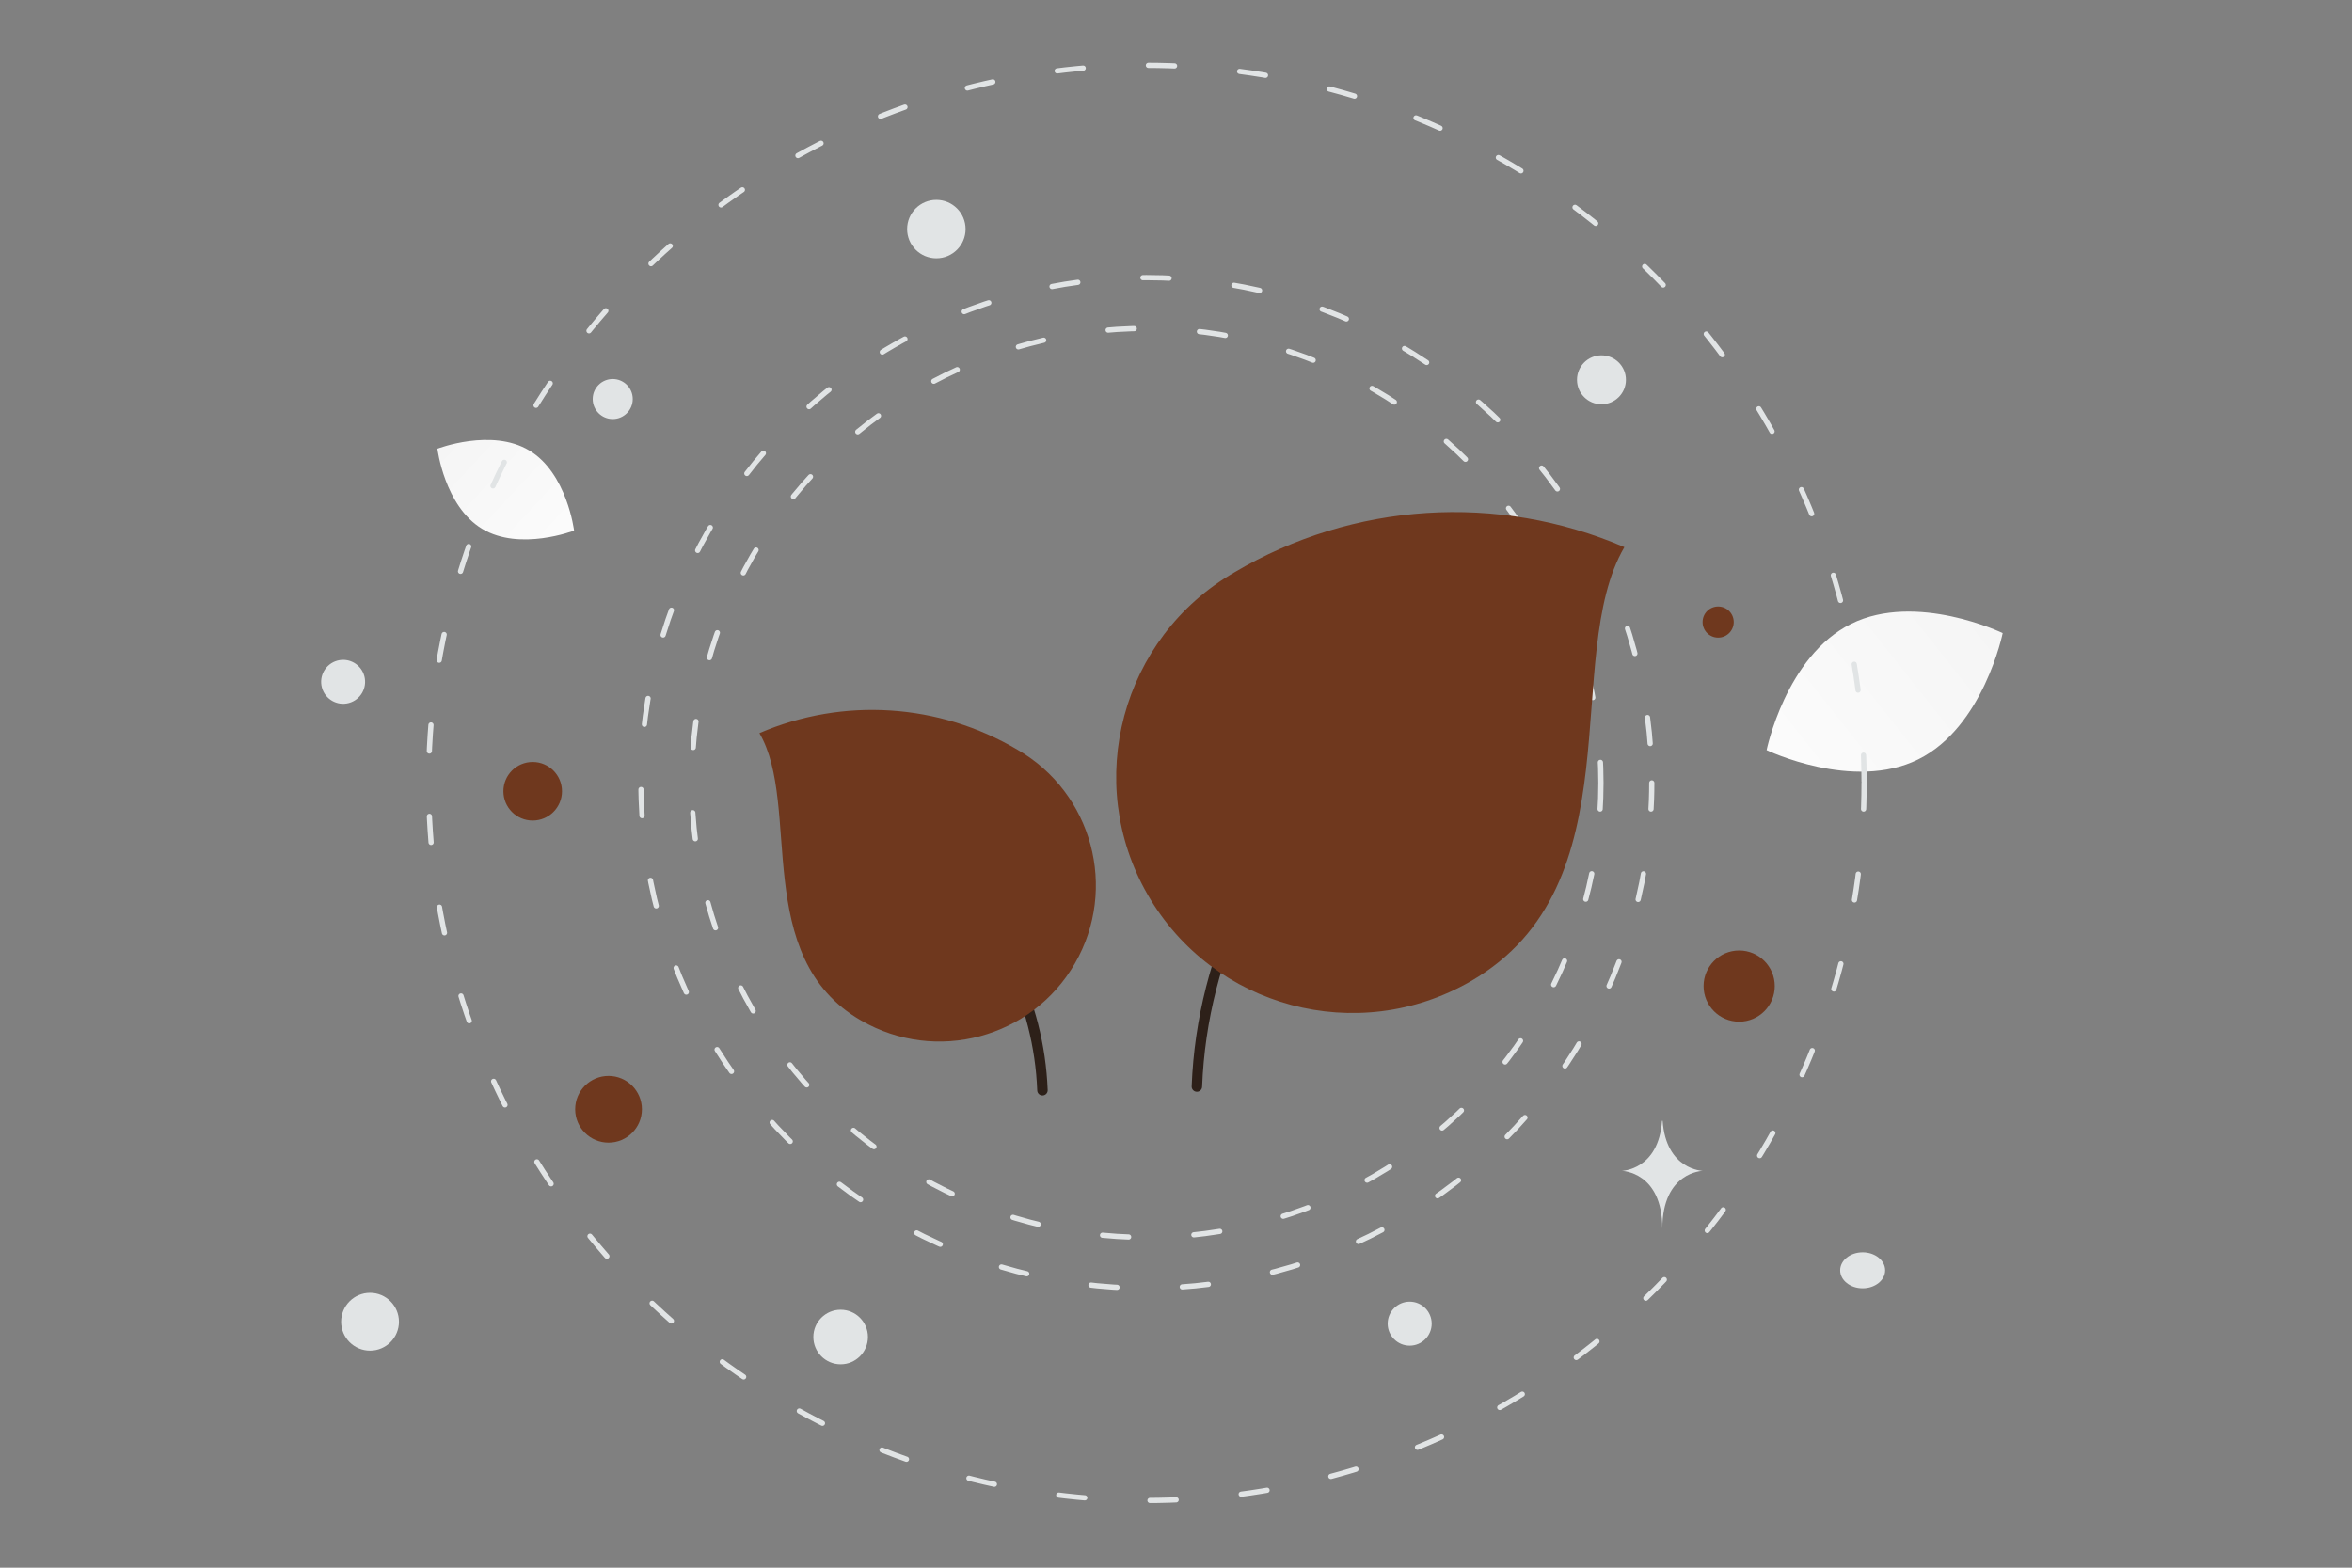 <svg width="900" height="600" viewBox="0 0 900 600" fill="none" xmlns="http://www.w3.org/2000/svg"><rect x="0" y="0" width="900" height="600" fill="#808080" stroke="none"/><path fill="transparent" d="M0 0h900v600H0z"/><path d="M734.038 290.632c-24.94 12.372-58.042-3.536-58.042-3.536s7.357-35.959 32.31-48.314c24.941-12.372 58.029 3.519 58.029 3.519s-7.356 35.959-32.297 48.331z" fill="url(#a)"/><path d="M184.523 202.42c14.439 8.654 35.155.654 35.155.654s-2.708-22.028-17.157-30.672c-14.439-8.654-35.146-.664-35.146-.664s2.709 22.028 17.148 30.682z" fill="url(#b)"/><circle cx="665.499" cy="377.403" r="13.618" transform="rotate(180 665.499 377.403)" fill="#6f381e"/><circle cx="203.837" cy="302.839" r="11.21" transform="rotate(180 203.837 302.839)" fill="#6f381e"/><circle r="12.767" transform="matrix(-1 0 0 1 232.858 424.551)" fill="#6f381e"/><circle r="5.958" transform="matrix(-1 0 0 1 657.463 238.082)" fill="#6f381e"/><circle r="7.66" transform="matrix(-1 0 0 1 234.461 152.721)" fill="#E1E4E5"/><circle r="11.065" transform="matrix(-1 0 0 1 141.598 505.864)" fill="#E1E4E5"/><circle r="8.421" transform="matrix(-1 0 0 1 539.422 506.599)" fill="#E1E4E5"/><circle r="9.362" transform="matrix(-1 0 0 1 612.805 145.362)" fill="#E1E4E5"/><circle r="8.407" transform="scale(1 -1) rotate(-75 -104.39 -216.03)" fill="#E1E4E5"/><circle r="11.184" transform="matrix(-1 0 0 1 358.296 87.68)" fill="#E1E4E5"/><ellipse rx="8.603" ry="6.883" transform="matrix(-1 0 0 1 712.748 486.183)" fill="#E1E4E5"/><circle r="10.441" transform="matrix(0 1 1 0 321.674 511.711)" fill="#E1E4E5"/><path d="M635.979 428.949h.225c1.333 18.884 15.377 19.175 15.377 19.175s-15.487.302-15.487 22.122c0-21.82-15.486-22.122-15.486-22.122s14.038-.291 15.371-19.175z" fill="#E1E4E5"/><circle cx="438.658" cy="299.64" r="193.392" stroke="#E1E4E5" stroke-width="2" stroke-linecap="round" stroke-linejoin="bevel" stroke-dasharray="10 25"/><circle cx="438.658" cy="299.64" r="274.64" stroke="#E1E4E5" stroke-width="2" stroke-linecap="round" stroke-linejoin="bevel" stroke-dasharray="10 25"/><circle cx="438.659" cy="299.64" r="173.939" stroke="#E1E4E5" stroke-width="2" stroke-linecap="round" stroke-linejoin="bevel" stroke-dasharray="10 25"/><path d="M523.216 283.936c-39.523 32.613-63.247 80.594-65.225 131.916" stroke="#2D2019" stroke-width="4" stroke-linecap="round" stroke-linejoin="round"/><path fill-rule="evenodd" clip-rule="evenodd" d="M472.384 219.039c-43.269 24.981-58.116 80.272-33.161 123.495 24.955 43.224 80.262 58.012 123.531 33.03 63.824-36.849 34.291-124.177 58.818-166.156-48.385-20.835-103.845-17.254-149.188 9.631z" fill="#6f381e"/><path d="M355.713 329.932c26.167 21.593 41.874 53.36 43.184 87.339" stroke="#2D2019" stroke-width="4" stroke-linecap="round" stroke-linejoin="round"/><path fill-rule="evenodd" clip-rule="evenodd" d="M389.368 286.964c28.647 16.539 38.477 53.147 21.955 81.764-16.523 28.618-53.14 38.409-81.788 21.869-42.257-24.397-22.704-82.216-38.943-110.01 32.035-13.794 68.754-11.423 98.776 6.377z" fill="#6f381e"/><defs><linearGradient id="a" x1="638.265" y1="329.223" x2="843.973" y2="166.507" gradientUnits="userSpaceOnUse"><stop stop-color="#fff"/><stop offset="1" stop-color="#EEE"/></linearGradient><linearGradient id="b" x1="240.399" y1="230.277" x2="124.215" y2="122.327" gradientUnits="userSpaceOnUse"><stop stop-color="#fff"/><stop offset="1" stop-color="#EEE"/></linearGradient></defs></svg>
